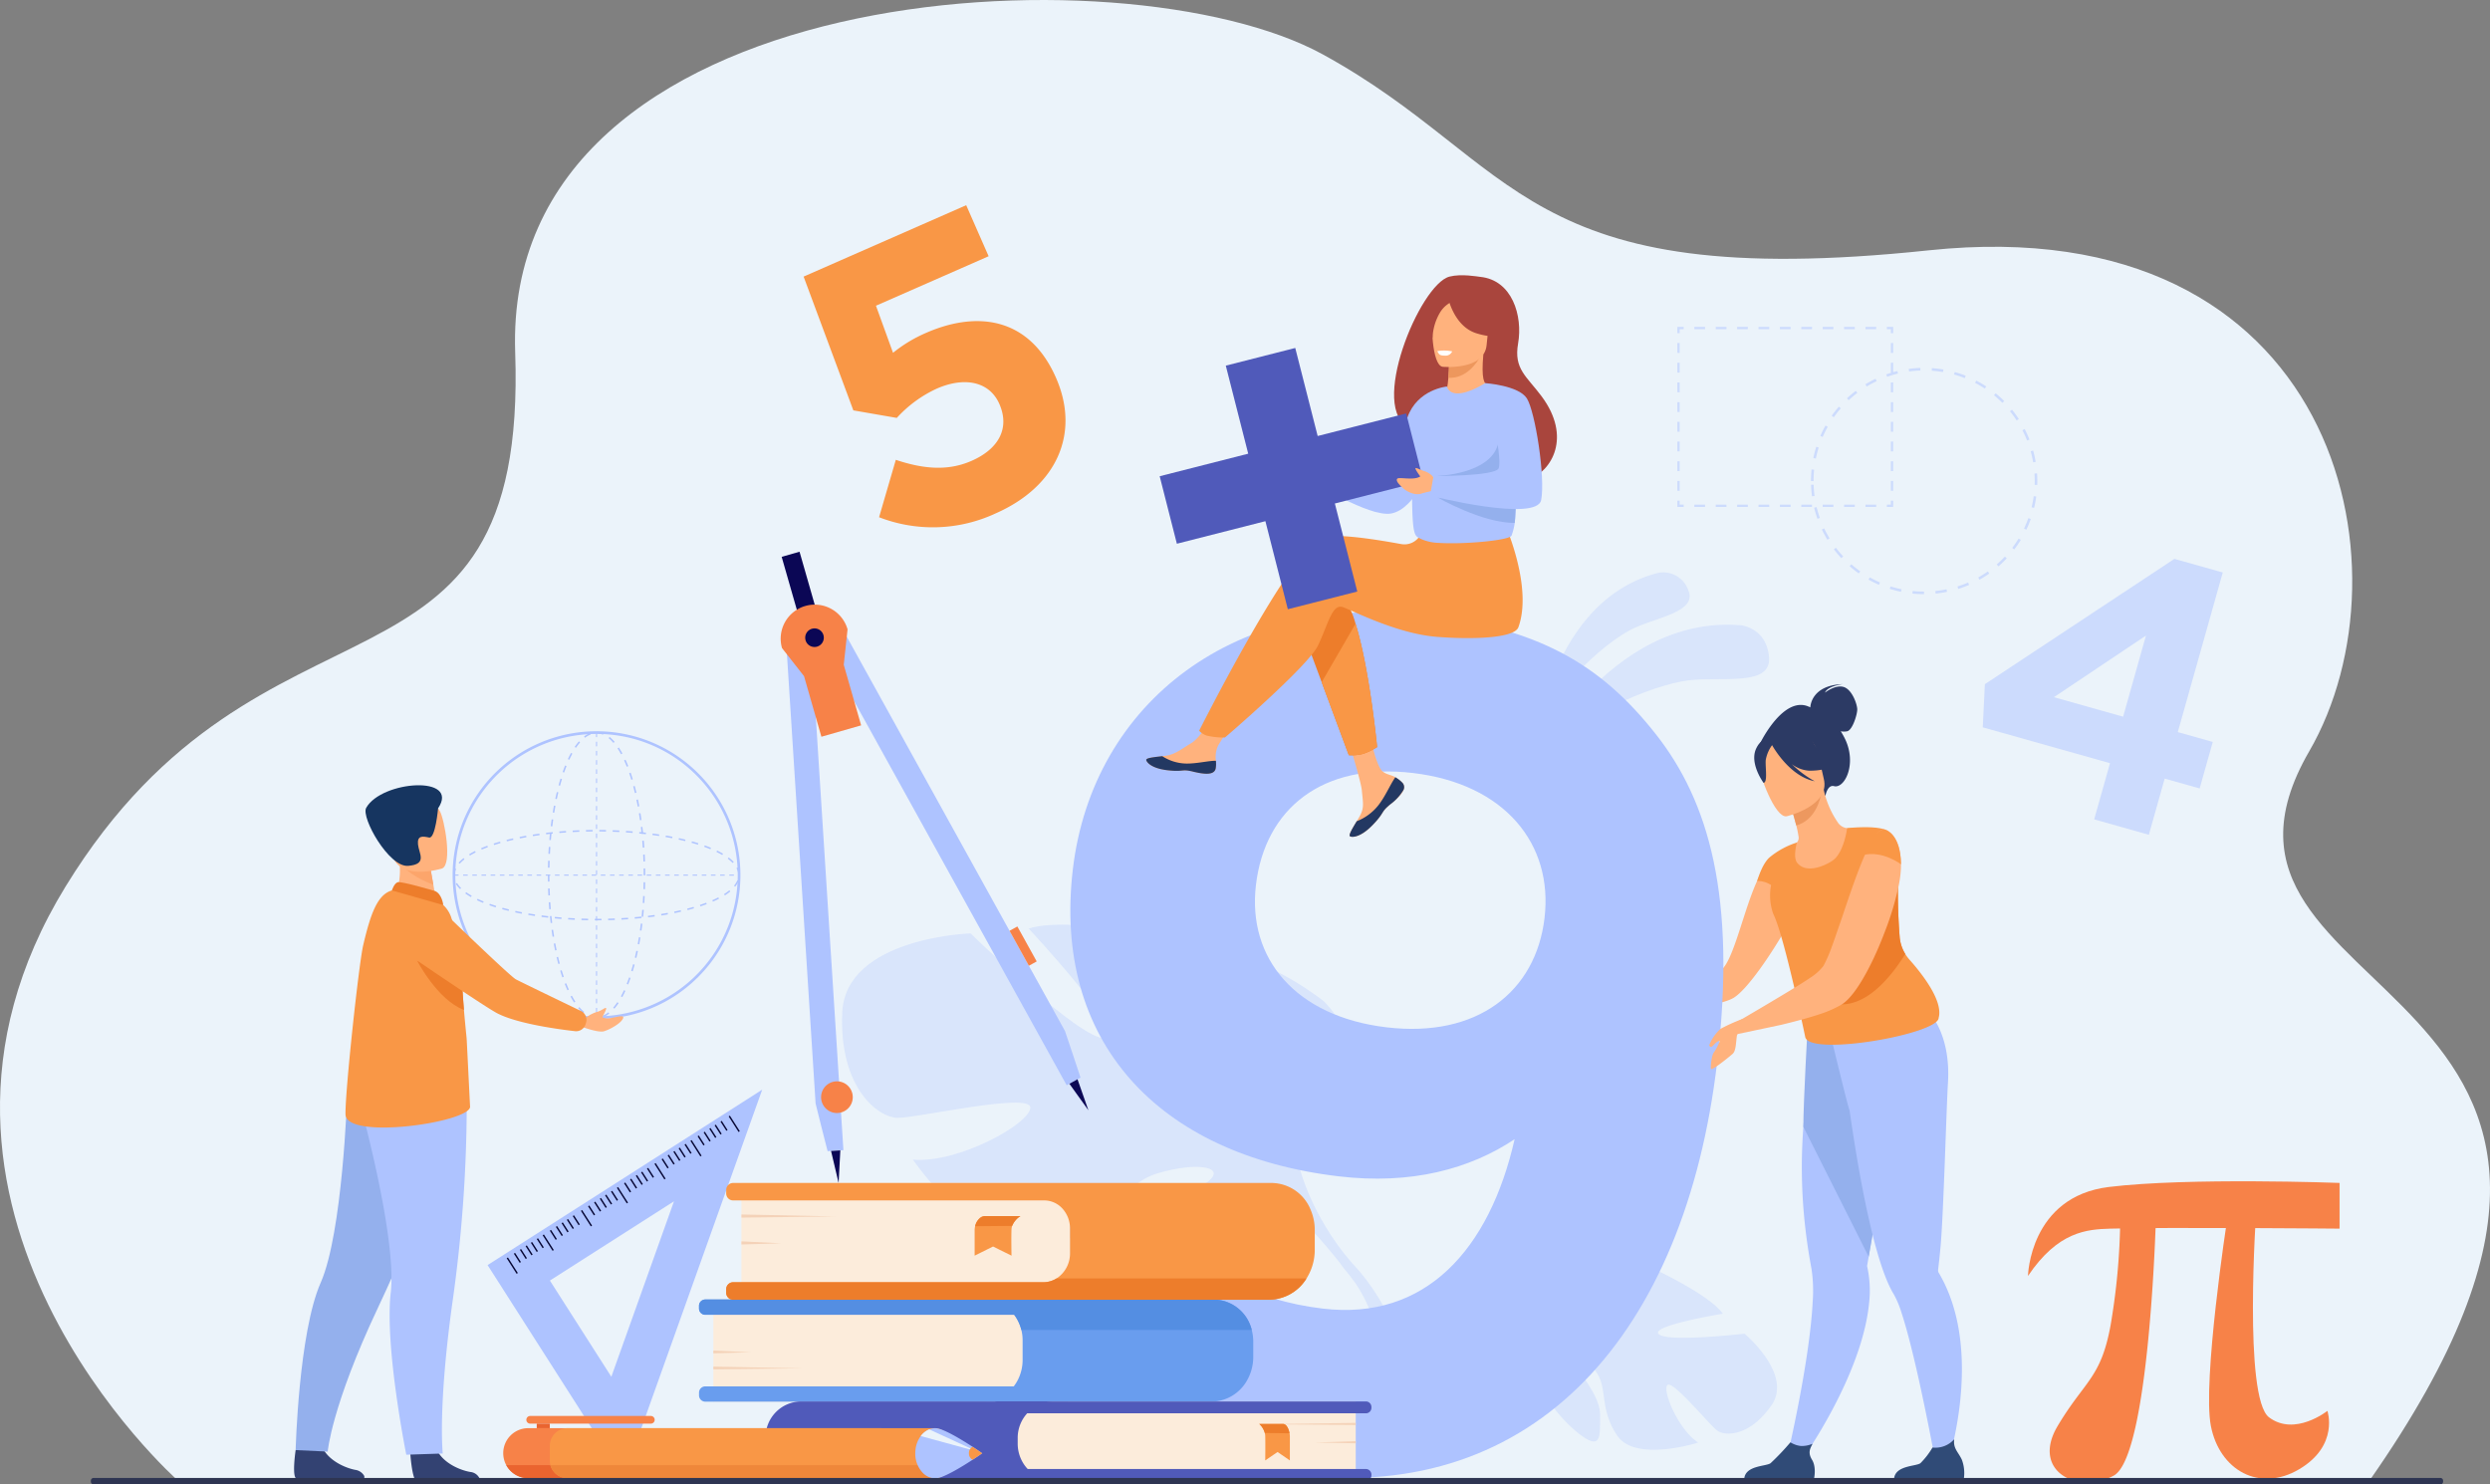 <svg id="Grupo_1151153" data-name="Grupo 1151153" xmlns="http://www.w3.org/2000/svg" xmlns:xlink="http://www.w3.org/1999/xlink" width="610" height="363.66" viewBox="0 0 610 363.66">
  <rect x="0" y="0" width="610" height="363.66" fill="#808080" stroke="none"/>
  <defs>
    <clipPath id="clip-path">
      <rect id="Rectángulo_408424" data-name="Rectángulo 408424" width="610" height="363.66" fill="none"/>
    </clipPath>
    <clipPath id="clip-path-2">
      <rect id="Rectángulo_408423" data-name="Rectángulo 408423" width="610.001" height="363.66" fill="none"/>
    </clipPath>
    <clipPath id="clip-path-3">
      <rect id="Rectángulo_408376" data-name="Rectángulo 408376" width="57.913" height="35.329" fill="none"/>
    </clipPath>
    <clipPath id="clip-path-4">
      <rect id="Rectángulo_408377" data-name="Rectángulo 408377" width="37.5" height="40.519" fill="none"/>
    </clipPath>
    <clipPath id="clip-path-5">
      <rect id="Rectángulo_408378" data-name="Rectángulo 408378" width="139.203" height="121.576" fill="none"/>
    </clipPath>
    <clipPath id="clip-path-6">
      <rect id="Rectángulo_408379" data-name="Rectángulo 408379" width="74.042" height="48.59" fill="none"/>
    </clipPath>
    <clipPath id="clip-path-7">
      <rect id="Rectángulo_408382" data-name="Rectángulo 408382" width="52.87" height="44.113" fill="none"/>
    </clipPath>
    <clipPath id="clip-path-8">
      <rect id="Rectángulo_408383" data-name="Rectángulo 408383" width="55.446" height="55.43" fill="none"/>
    </clipPath>
    <clipPath id="clip-path-9">
      <rect id="Rectángulo_408421" data-name="Rectángulo 408421" width="58.799" height="67.594" fill="none"/>
    </clipPath>
  </defs>
  <g id="Grupo_1151152" data-name="Grupo 1151152" clip-path="url(#clip-path)">
    <g id="Grupo_1151151" data-name="Grupo 1151151" transform="translate(0 0)">
      <g id="Grupo_1151150" data-name="Grupo 1151150" clip-path="url(#clip-path-2)">
        <path id="Trazado_986813" data-name="Trazado 986813" d="M43.733,362.868S-32.249,295.914,16.09,217.141,129.353,177.983,126.211,86.3,275.522-13.264,324.049,13.321s48.235,58.6,148.413,48.009,119.316,77.716,93.254,122.723c-36.978,63.858,102.63,53.325,14.661,178.815Z" transform="translate(0 0.001)" fill="#ebf3fa"/>
        <g id="Grupo_1151131" data-name="Grupo 1151131" transform="translate(375.494 153.047)" opacity="0.3">
          <g id="Grupo_1151130" data-name="Grupo 1151130">
            <g id="Grupo_1151129" data-name="Grupo 1151129" clip-path="url(#clip-path-3)">
              <path id="Trazado_986814" data-name="Trazado 986814" d="M1641.042,704.2s18.248-37.836,50.992-35.2c0,0,6.35.608,6.9,7.871s-11.749,4.593-19.953,5.651-28.484,8.748-37.942,21.676" transform="translate(-1641.042 -668.867)" fill="#aec3ff"/>
            </g>
          </g>
        </g>
        <g id="Grupo_1151134" data-name="Grupo 1151134" transform="translate(376.426 140.227)" opacity="0.3">
          <g id="Grupo_1151133" data-name="Grupo 1151133">
            <g id="Grupo_1151132" data-name="Grupo 1151132" clip-path="url(#clip-path-4)">
              <path id="Trazado_986815" data-name="Trazado 986815" d="M1645.109,653.36s4.01-33.8,29.793-40.4a6.5,6.5,0,0,1,7.363,4.211c2.337,5.419-7.792,6.615-13.8,9.587s-19.518,14.208-23.358,26.606" transform="translate(-1645.109 -612.841)" fill="#aec3ff"/>
            </g>
          </g>
        </g>
        <g id="Grupo_1151137" data-name="Grupo 1151137" transform="translate(206.287 226.536)" opacity="0.3">
          <g id="Grupo_1151136" data-name="Grupo 1151136">
            <g id="Grupo_1151135" data-name="Grupo 1151135" clip-path="url(#clip-path-5)">
              <path id="Trazado_986816" data-name="Trazado 986816" d="M994.884,997.41s12.838,29.674,7.187,31.67-11.929-34.074-11.929-34.074-31.859-7.568-42.881-4.018c0,0,24.67,26.329,18.688,26.869s-32.916-25.676-32.916-25.676-30.686.963-31.446,19.467,8.856,25.576,13.466,25.716,32.52-6.33,32.619-2.531-17.483,13.747-28.769,12.771c0,0,18.159,26.221,33.1,21.434s17.516-15.283,26.8-18.073,16.772-1.749,12.625,1.831-20.532,5.355-26.692,13.52-11.431,13.517,3.408,13.336,39.873-7.552,42.485-19.583h0c2.962.957,8.538,7.387,12.528,12.383.6.866,1.516,2.049,2.833,3.637h0c.553.727,1,1.324,1.307,1.741,7.839,11.432,10.1,33.632,10.1,33.632l3.214.154c1.767-23.257-14.069-38.591-14.069-38.591-10.856-12.532-13.3-24.988-13.3-24.988s23.8-21.237,6.364-39.211c0,0-13.07-10.521-24.72-11.418" transform="translate(-901.545 -990.041)" fill="#aec3ff"/>
            </g>
          </g>
        </g>
        <g id="Grupo_1151140" data-name="Grupo 1151140" transform="translate(361.301 306.577)" opacity="0.3">
          <g id="Grupo_1151139" data-name="Grupo 1151139">
            <g id="Grupo_1151138" data-name="Grupo 1151138" clip-path="url(#clip-path-6)">
              <path id="Trazado_986817" data-name="Trazado 986817" d="M1651.668,1377.585c5.362-7.676-6.6-17.58-6.6-17.58s-18.784,2.188-21.007.116,15.691-5.008,15.691-5.008c-3.315-4.846-18.355-11.683-18.355-11.683s-13.552,12.556-15.2,10,12.568-10.505,12.568-10.505c-4.927-3.252-13.368-3.076-13.368-3.076-12.466,1.82-9.465,17.739-9.465,17.739a30,30,0,0,1-12.963,5.922h0a21.8,21.8,0,0,0-3.964.965l.989,1.183c.4-.168.793-.318,1.186-.446a.009.009,0,0,1,.007,0l.017-.005c.25-.072.608-.172,1.046-.291h0c1.009-.229,1.735-.422,2.241-.582l0,0c3.123-.771,7.317-1.627,8.793-1.093a2.979,2.979,0,0,1,.33-.706l-.33.706c-2.641,5.647,5.1,16.375,10.97,21.05s5.4.888,5.445-4.305-5.959-10.989-6.52-13.714,2.748-.823,5.6,3.179.67,9.021,5.17,15.579,19.781,1.647,19.781,1.647c-4.806-3.108-8.781-12.561-7.579-14.057s10.368,9.761,12.252,11.134,7.89,1.513,13.252-6.163" transform="translate(-1579.009 -1339.847)" fill="#aec3ff"/>
            </g>
          </g>
        </g>
        <path id="Trazado_986818" data-name="Trazado 986818" d="M848.324,694.333l7.837,122.9-3.872.247c-.043,0-2.943-11.675-2.943-11.675l-7.084-111.09Z" transform="translate(-649.54 -535.459)" fill="#aec3ff"/>
        <path id="Trazado_986819" data-name="Trazado 986819" d="M889.759,1231.824l1.852,7.842.42-7.987Z" transform="translate(-686.169 -949.852)" fill="#0b0755"/>
        <path id="Trazado_986820" data-name="Trazado 986820" d="M879.109,1161.881a3.88,3.88,0,1,1,4.12,3.626,3.88,3.88,0,0,1-4.12-3.626" transform="translate(-677.95 -892.842)" fill="#f78248"/>
        <path id="Trazado_986821" data-name="Trazado 986821" d="M881.437,681.12l59.628,107.756L944.459,787c.038-.021-3.812-11.421-3.812-11.421l-53.9-97.4Z" transform="translate(-679.751 -523.001)" fill="#aec3ff"/>
        <path id="Trazado_986822" data-name="Trazado 986822" d="M1146.927,1155.539l2.665,7.6-4.658-6.5Z" transform="translate(-882.956 -891.134)" fill="#0b0755"/>
        <rect id="Rectángulo_408380" data-name="Rectángulo 408380" width="2.193" height="9.786" transform="matrix(0.875, -0.484, 0.484, 0.875, 247.316, 228.035)" fill="#f78248"/>
        <rect id="Rectángulo_408381" data-name="Rectángulo 408381" width="4.555" height="15.691" transform="translate(191.493 136.419) rotate(-15.993)" fill="#0b0755"/>
        <path id="Trazado_986823" data-name="Trazado 986823" d="M852.229,653.367l-.93,8.7,4.253,14.838-9.731,2.789-4.253-14.838-5.4-6.883a8.347,8.347,0,0,1,5.724-10.323l.01,0a8.348,8.348,0,0,1,10.323,5.724" transform="translate(-644.593 -499.201)" fill="#f78248"/>
        <path id="Trazado_986824" data-name="Trazado 986824" d="M862.187,675.716A2.278,2.278,0,1,1,865,677.278a2.277,2.277,0,0,1-2.817-1.562" transform="translate(-664.837 -518.861)" fill="#0b0755"/>
        <g id="Grupo_1151143" data-name="Grupo 1151143" transform="translate(410.922 80.083)" opacity="0.5">
          <g id="Grupo_1151142" data-name="Grupo 1151142">
            <g id="Grupo_1151141" data-name="Grupo 1151141" clip-path="url(#clip-path-7)">
              <path id="Trazado_986825" data-name="Trazado 986825" d="M2021.726,537.583h-1.543v-.565h.977v-.978h.566Z" transform="translate(-1968.857 -493.468)" fill="#aec3ff"/>
              <path id="Trazado_986826" data-name="Trazado 986826" d="M1858.605,540.878h-2.62v-.565h2.62Zm-5.24,0h-2.62v-.565h2.62Zm-5.241,0h-2.62v-.565h2.62Zm-5.24,0h-2.62v-.565h2.62Zm-5.24,0h-2.62v-.565h2.62Zm-5.241,0h-2.62v-.565h2.62Zm-5.24,0h-2.62v-.565h2.62Zm-5.241,0h-2.62v-.565h2.62Zm-5.24,0h-2.62v-.565h2.62Z" transform="translate(-1809.899 -496.764)" fill="#aec3ff"/>
              <path id="Trazado_986827" data-name="Trazado 986827" d="M1797.409,537.583h-1.543v-1.543h.566v.978h.978Z" transform="translate(-1795.867 -493.468)" fill="#aec3ff"/>
              <path id="Trazado_986828" data-name="Trazado 986828" d="M1796.432,403.48h-.566v-2.413h.566Zm0-4.827h-.566v-2.414h.566Zm0-4.827h-.566v-2.413h.566Zm0-4.827h-.566v-2.414h.566Zm0-4.827h-.566v-2.414h.566Zm0-4.827h-.566v-2.414h.566Zm0-4.827h-.566V372.1h.566Zm0-4.827h-.566v-2.413h.566Z" transform="translate(-1795.867 -363.322)" fill="#aec3ff"/>
              <path id="Trazado_986829" data-name="Trazado 986829" d="M1796.431,351.529h-.566v-1.543h1.543v.566h-.978Z" transform="translate(-1795.866 -349.987)" fill="#aec3ff"/>
              <path id="Trazado_986830" data-name="Trazado 986830" d="M1858.605,350.551h-2.62v-.566h2.62Zm-5.24,0h-2.62v-.566h2.62Zm-5.241,0h-2.62v-.566h2.62Zm-5.24,0h-2.62v-.566h2.62Zm-5.24,0h-2.62v-.566h2.62Zm-5.241,0h-2.62v-.566h2.62Zm-5.24,0h-2.62v-.566h2.62Zm-5.24,0h-2.62v-.566h2.62Zm-5.24,0h-2.62v-.566h2.62Z" transform="translate(-1809.899 -349.986)" fill="#aec3ff"/>
              <path id="Trazado_986831" data-name="Trazado 986831" d="M2021.726,351.529h-.566v-.978h-.977v-.566h1.543Z" transform="translate(-1968.857 -349.987)" fill="#aec3ff"/>
              <path id="Trazado_986832" data-name="Trazado 986832" d="M2025.021,403.48h-.566v-2.414h.566Zm0-4.827h-.566V396.24h.566Zm0-4.827h-.566v-2.414h.566Zm0-4.827h-.566v-2.413h.566Zm0-4.827h-.566v-2.414h.566Zm0-4.827h-.566v-2.413h.566Zm0-4.827h-.566V372.1h.566Zm0-4.827h-.566v-2.413h.566Z" transform="translate(-1972.151 -363.322)" fill="#aec3ff"/>
            </g>
          </g>
        </g>
        <g id="Grupo_1151146" data-name="Grupo 1151146" transform="translate(443.645 90.13)" opacity="0.5">
          <g id="Grupo_1151145" data-name="Grupo 1151145">
            <g id="Grupo_1151144" data-name="Grupo 1151144" clip-path="url(#clip-path-8)">
              <path id="Trazado_986833" data-name="Trazado 986833" d="M1966.58,449.329a28.11,28.11,0,0,1-2.834-.146l.064-.627a27.542,27.542,0,0,0,2.771.143Zm2.836-.141-.063-.627a27.156,27.156,0,0,0,2.743-.419l.127.617a27.768,27.768,0,0,1-2.807.429m-8.477-.439a27.6,27.6,0,0,1-2.747-.721l.191-.6a27.018,27.018,0,0,0,2.685.7Zm14.032-.7-.19-.6a27.025,27.025,0,0,0,2.6-.972l.25.578a27.732,27.732,0,0,1-2.66.995m-19.437-1.015a27.744,27.744,0,0,1-2.542-1.268l.31-.549a27.131,27.131,0,0,0,2.484,1.239Zm24.641-1.242-.309-.549a27.3,27.3,0,0,0,2.346-1.482l.364.515a27.919,27.919,0,0,1-2.4,1.516m-29.581-1.547a27.956,27.956,0,0,1-2.23-1.758l.415-.474a27.156,27.156,0,0,0,2.179,1.718Zm34.215-1.723-.414-.475a27.381,27.381,0,0,0,2-1.928l.46.431a28.052,28.052,0,0,1-2.043,1.972m-38.484-2.011a27.943,27.943,0,0,1-1.828-2.173l.5-.38a27.231,27.231,0,0,0,1.786,2.124Zm42.36-2.13-.5-.381a27.345,27.345,0,0,0,1.565-2.292l.538.328a27.77,27.77,0,0,1-1.6,2.345m-45.785-2.391a27.863,27.863,0,0,1-1.348-2.5l.569-.27a27.192,27.192,0,0,0,1.318,2.442Zm48.74-2.451-.568-.271a27.05,27.05,0,0,0,1.065-2.563l.594.211a27.672,27.672,0,0,1-1.09,2.623m-51.173-2.672a27.539,27.539,0,0,1-.808-2.722l.612-.148a26.994,26.994,0,0,0,.79,2.66Zm53.077-2.672-.612-.149a27.125,27.125,0,0,0,.517-2.726l.624.086a27.79,27.79,0,0,1-.529,2.79m-54.409-2.841a28.062,28.062,0,0,1-.235-2.829l.629-.021a27.334,27.334,0,0,0,.23,2.765Zm55.179-2.778-.63-.022q.016-.469.016-.942c0-.611-.02-1.228-.061-1.833l.629-.042c.041.619.062,1.25.062,1.875,0,.319-.005.643-.016.964m-54.8-.964h-.63a28.1,28.1,0,0,1,.143-2.835l.626.064a27.624,27.624,0,0,0-.14,2.771m53.8-4.588a27.1,27.1,0,0,0-.607-2.708l.607-.169a27.73,27.73,0,0,1,.621,2.771Zm-53.237-.926-.617-.127a27.6,27.6,0,0,1,.718-2.748l.6.191a26.853,26.853,0,0,0-.7,2.685m51.748-4.412a26.983,26.983,0,0,0-1.149-2.526l.56-.29a27.717,27.717,0,0,1,1.176,2.585Zm-50.072-.871-.578-.251a27.642,27.642,0,0,1,1.266-2.543l.548.31a27.04,27.04,0,0,0-1.237,2.484m47.521-4.049a27.374,27.374,0,0,0-1.639-2.239l.488-.4a27.839,27.839,0,0,1,1.677,2.291Zm-44.8-.78-.515-.364a27.969,27.969,0,0,1,1.756-2.232l.475.414a27.44,27.44,0,0,0-1.716,2.181m41.3-3.52a27.4,27.4,0,0,0-2.059-1.861l.4-.488a28.086,28.086,0,0,1,2.107,1.9Zm-37.655-.657-.43-.46a27.9,27.9,0,0,1,2.172-1.83l.381.5a27.335,27.335,0,0,0-2.122,1.788m33.358-2.846a27.256,27.256,0,0,0-2.394-1.4l.291-.559a27.829,27.829,0,0,1,2.45,1.437Zm-28.943-.505-.328-.538a27.867,27.867,0,0,1,2.5-1.35l.271.569a27.068,27.068,0,0,0-2.441,1.32m24.023-2.051a27.057,27.057,0,0,0-2.63-.885l.17-.607a27.581,27.581,0,0,1,2.692.906Zm-19.019-.331-.211-.594a27.68,27.68,0,0,1,2.721-.811l.149.612a27.132,27.132,0,0,0-2.66.793m13.682-1.164a27.217,27.217,0,0,0-2.755-.328l.043-.629a27.937,27.937,0,0,1,2.819.336Zm-8.3-.143-.085-.624a28.008,28.008,0,0,1,2.828-.238l.021.63a27.416,27.416,0,0,0-2.765.233" transform="translate(-1938.882 -393.899)" fill="#aec3ff"/>
            </g>
          </g>
        </g>
        <path id="Trazado_986834" data-name="Trazado 986834" d="M555.349,1261.807l-33.313-52.148,67.273-42.975Z" transform="translate(-402.586 -899.729)" fill="#aec3ff"/>
        <path id="Trazado_986835" data-name="Trazado 986835" d="M603.791,1329.182l-15.054-23.565,30.4-19.42Z" transform="translate(-454.025 -991.896)" fill="#ebf3fa"/>
        <rect id="Rectángulo_408384" data-name="Rectángulo 408384" width="0.355" height="4.52" transform="matrix(0.843, -0.538, 0.538, 0.843, 124.128, 308.252)" fill="#060633"/>
        <rect id="Rectángulo_408385" data-name="Rectángulo 408385" width="0.355" height="2.659" transform="matrix(0.843, -0.538, 0.538, 0.843, 125.884, 307.131)" fill="#060633"/>
        <rect id="Rectángulo_408386" data-name="Rectángulo 408386" width="0.355" height="2.659" transform="matrix(0.843, -0.538, 0.538, 0.843, 127.359, 306.188)" fill="#060633"/>
        <rect id="Rectángulo_408387" data-name="Rectángulo 408387" width="0.355" height="2.659" transform="matrix(0.843, -0.538, 0.538, 0.843, 128.759, 305.294)" fill="#060633"/>
        <rect id="Rectángulo_408388" data-name="Rectángulo 408388" width="0.355" height="2.659" transform="matrix(0.843, -0.538, 0.538, 0.843, 130.054, 304.467)" fill="#060633"/>
        <rect id="Rectángulo_408389" data-name="Rectángulo 408389" width="0.355" height="2.659" transform="matrix(0.843, -0.538, 0.538, 0.843, 131.498, 303.544)" fill="#060633"/>
        <rect id="Rectángulo_408390" data-name="Rectángulo 408390" width="0.354" height="4.52" transform="matrix(0.843, -0.538, 0.538, 0.843, 132.942, 302.622)" fill="#060633"/>
        <rect id="Rectángulo_408391" data-name="Rectángulo 408391" width="0.355" height="2.659" transform="matrix(0.843, -0.538, 0.538, 0.843, 134.697, 301.501)" fill="#060633"/>
        <rect id="Rectángulo_408392" data-name="Rectángulo 408392" width="0.355" height="2.659" transform="matrix(0.843, -0.538, 0.538, 0.843, 136.172, 300.558)" fill="#060633"/>
        <rect id="Rectángulo_408393" data-name="Rectángulo 408393" width="0.355" height="2.659" transform="translate(137.572 299.664) rotate(-32.593)" fill="#060633"/>
        <rect id="Rectángulo_408394" data-name="Rectángulo 408394" width="0.355" height="2.659" transform="matrix(0.843, -0.538, 0.538, 0.843, 138.867, 298.836)" fill="#060633"/>
        <rect id="Rectángulo_408395" data-name="Rectángulo 408395" width="0.355" height="2.659" transform="matrix(0.843, -0.538, 0.538, 0.843, 140.311, 297.914)" fill="#060633"/>
        <rect id="Rectángulo_408396" data-name="Rectángulo 408396" width="0.355" height="4.52" transform="translate(142.309 296.638) rotate(-32.593)" fill="#060633"/>
        <rect id="Rectángulo_408397" data-name="Rectángulo 408397" width="0.355" height="2.659" transform="matrix(0.843, -0.538, 0.538, 0.843, 144.065, 295.516)" fill="#060633"/>
        <rect id="Rectángulo_408398" data-name="Rectángulo 408398" width="0.355" height="2.659" transform="matrix(0.843, -0.538, 0.538, 0.843, 145.54, 294.574)" fill="#060633"/>
        <rect id="Rectángulo_408399" data-name="Rectángulo 408399" width="0.355" height="2.659" transform="matrix(0.843, -0.538, 0.538, 0.843, 146.94, 293.679)" fill="#060633"/>
        <rect id="Rectángulo_408400" data-name="Rectángulo 408400" width="0.354" height="2.659" transform="matrix(0.843, -0.538, 0.538, 0.843, 148.235, 292.852)" fill="#060633"/>
        <rect id="Rectángulo_408401" data-name="Rectángulo 408401" width="0.355" height="2.659" transform="translate(149.678 291.93) rotate(-32.593)" fill="#060633"/>
        <rect id="Rectángulo_408402" data-name="Rectángulo 408402" width="0.354" height="4.52" transform="matrix(0.843, -0.538, 0.538, 0.843, 151.123, 291.007)" fill="#060633"/>
        <rect id="Rectángulo_408403" data-name="Rectángulo 408403" width="0.355" height="2.659" transform="matrix(0.843, -0.538, 0.538, 0.843, 152.878, 289.886)" fill="#060633"/>
        <rect id="Rectángulo_408404" data-name="Rectángulo 408404" width="0.355" height="2.659" transform="matrix(0.843, -0.538, 0.538, 0.843, 154.353, 288.944)" fill="#060633"/>
        <rect id="Rectángulo_408405" data-name="Rectángulo 408405" width="0.355" height="2.659" transform="matrix(0.843, -0.538, 0.538, 0.843, 155.754, 288.049)" fill="#060633"/>
        <rect id="Rectángulo_408406" data-name="Rectángulo 408406" width="0.355" height="2.659" transform="matrix(0.843, -0.538, 0.538, 0.843, 157.049, 287.222)" fill="#060633"/>
        <rect id="Rectángulo_408407" data-name="Rectángulo 408407" width="0.354" height="2.659" transform="matrix(0.843, -0.538, 0.538, 0.843, 158.493, 286.3)" fill="#060633"/>
        <rect id="Rectángulo_408408" data-name="Rectángulo 408408" width="0.355" height="4.52" transform="matrix(0.843, -0.538, 0.538, 0.843, 160.329, 285.127)" fill="#060633"/>
        <rect id="Rectángulo_408409" data-name="Rectángulo 408409" width="0.355" height="2.659" transform="matrix(0.843, -0.538, 0.538, 0.843, 162.084, 284.005)" fill="#060633"/>
        <rect id="Rectángulo_408410" data-name="Rectángulo 408410" width="0.354" height="2.659" transform="matrix(0.843, -0.538, 0.538, 0.843, 163.559, 283.063)" fill="#060633"/>
        <rect id="Rectángulo_408411" data-name="Rectángulo 408411" width="0.355" height="2.659" transform="translate(164.959 282.169) rotate(-32.593)" fill="#060633"/>
        <rect id="Rectángulo_408412" data-name="Rectángulo 408412" width="0.355" height="2.659" transform="matrix(0.843, -0.538, 0.538, 0.843, 166.254, 281.341)" fill="#060633"/>
        <rect id="Rectángulo_408413" data-name="Rectángulo 408413" width="0.355" height="2.659" transform="matrix(0.843, -0.538, 0.538, 0.843, 167.698, 280.419)" fill="#060633"/>
        <rect id="Rectángulo_408414" data-name="Rectángulo 408414" width="0.354" height="4.52" transform="matrix(0.843, -0.538, 0.538, 0.843, 169.143, 279.496)" fill="#060633"/>
        <rect id="Rectángulo_408415" data-name="Rectángulo 408415" width="0.355" height="2.659" transform="matrix(0.843, -0.538, 0.538, 0.843, 170.898, 278.375)" fill="#060633"/>
        <rect id="Rectángulo_408416" data-name="Rectángulo 408416" width="0.355" height="2.659" transform="matrix(0.843, -0.538, 0.538, 0.843, 172.373, 277.433)" fill="#060633"/>
        <rect id="Rectángulo_408417" data-name="Rectángulo 408417" width="0.355" height="2.659" transform="matrix(0.843, -0.538, 0.538, 0.843, 173.773, 276.538)" fill="#060633"/>
        <rect id="Rectángulo_408418" data-name="Rectángulo 408418" width="0.355" height="2.659" transform="translate(175.067 275.712) rotate(-32.593)" fill="#060633"/>
        <rect id="Rectángulo_408419" data-name="Rectángulo 408419" width="0.355" height="2.659" transform="matrix(0.843, -0.538, 0.538, 0.843, 176.512, 274.788)" fill="#060633"/>
        <rect id="Rectángulo_408420" data-name="Rectángulo 408420" width="0.354" height="4.52" transform="matrix(0.843, -0.538, 0.538, 0.843, 178.51, 273.512)" fill="#060633"/>
        <path id="Trazado_986836" data-name="Trazado 986836" d="M2171.241,1287.969s.4-19.43,19.826-21.809,56.506-.991,56.506-.991v11.2s-42.087-.379-56.109,0c-5.826.157-12.887.7-20.223,11.6" transform="translate(-1674.428 -975.368)" fill="#f78248"/>
        <path id="Trazado_986837" data-name="Trazado 986837" d="M2220.506,1306.093s-1.586,57.893-10.31,62.651-20.355-1.057-13.746-12.16,10.574-11.631,12.954-24.585a163.532,163.532,0,0,0,2.379-25.907Z" transform="translate(-1692.368 -1007.239)" fill="#f78248"/>
        <path id="Trazado_986838" data-name="Trazado 986838" d="M2369.526,1298.965s-6.08,39.653-3.966,50.491,11.9,16.39,21.677,10.574,6.873-14.275,6.873-14.275-7.973,6.344-14.3,1.586-3.151-50.491-3.151-50.491Z" transform="translate(-1823.94 -1000.112)" fill="#f78248"/>
        <path id="Trazado_986839" data-name="Trazado 986839" d="M519.879,853.433A35.25,35.25,0,1,1,544.8,843.109a35.018,35.018,0,0,1-24.925,10.324m0-69.843a34.593,34.593,0,1,0,24.461,10.132,34.37,34.37,0,0,0-24.461-10.132" transform="translate(-373.739 -603.787)" fill="#aec3ff"/>
        <path id="Trazado_986840" data-name="Trazado 986840" d="M520.367,910.761h-.424v-.366c.544,0,1.089,0,1.631-.006l0,.367q-.6.006-1.211.006m-2.061-.019c-.546-.01-1.1-.024-1.636-.041l.012-.366c.537.018,1.086.032,1.63.041Zm4.908-.017-.009-.366c.543-.013,1.092-.031,1.63-.053l.015.366c-.54.022-1.091.039-1.636.053m-8.179-.09c-.544-.026-1.094-.056-1.634-.09l.023-.366c.538.034,1.086.064,1.628.09Zm11.449-.04-.02-.366c.544-.03,1.091-.064,1.628-.1l.026.365c-.538.038-1.088.073-1.634.1m-14.716-.166c-.546-.043-1.094-.09-1.631-.142l.035-.365c.534.051,1.081.1,1.625.141Zm17.98-.065-.032-.365c.542-.047,1.088-.1,1.623-.154l.038.365c-.537.055-1.086.107-1.63.154m-21.239-.246c-.543-.061-1.09-.127-1.625-.2l.047-.363c.533.07,1.078.135,1.619.2Zm24.5-.091-.044-.364c.542-.065,1.086-.136,1.617-.21l.051.363c-.533.074-1.08.145-1.624.211m-27.742-.332c-.544-.081-1.088-.168-1.617-.258l.061-.361c.527.089,1.068.176,1.61.257Zm30.985-.12-.058-.362c.54-.086,1.081-.178,1.607-.273l.065.36c-.529.1-1.072.188-1.615.274m-34.214-.43c-.541-.1-1.081-.214-1.6-.328l.078-.358c.521.113,1.058.222,1.6.326Zm37.437-.153-.073-.359c.538-.109,1.074-.225,1.593-.344l.082.357c-.521.119-1.06.236-1.6.346m-40.639-.542c-.54-.132-1.074-.27-1.587-.41l.1-.354c.509.14,1.039.277,1.577.408Zm43.833-.192-.092-.355c.535-.138,1.063-.283,1.57-.43l.1.352c-.51.148-1.042.294-1.581.433m-46.993-.678c-.535-.166-1.06-.34-1.558-.516l.122-.346c.494.175,1.013.346,1.544.511Zm50.141-.241-.115-.348c.527-.174,1.043-.356,1.534-.54l.129.343c-.495.187-1.016.37-1.548.546m-53.235-.856c-.525-.213-1.031-.435-1.505-.66l.157-.331c.468.222.968.441,1.486.652Zm56.305-.307-.147-.336c.516-.225,1.008-.459,1.465-.695l.168.326c-.464.239-.964.477-1.486.705m-59.272-1.113a16.139,16.139,0,0,1-1.393-.887l.213-.3a15.682,15.682,0,0,0,1.361.866Zm62.191-.408-.2-.31a13.1,13.1,0,0,0,1.308-.937l.233.283a13.435,13.435,0,0,1-1.345.963m-64.859-1.539a6.758,6.758,0,0,1-1.05-1.3l.313-.19a6.37,6.37,0,0,0,.993,1.228Zm67.389-.591-.283-.233a4.973,4.973,0,0,0,.809-1.336l.341.133a5.333,5.333,0,0,1-.868,1.436m-69.03-2.287a3.677,3.677,0,0,1-.041-.546,3.9,3.9,0,0,1,.377-1.645l.332.154a3.537,3.537,0,0,0-.343,1.492,3.284,3.284,0,0,0,.037.492Zm69.793-.793a3.708,3.708,0,0,0-.447-1.471l.323-.173a4.067,4.067,0,0,1,.489,1.616ZM486.848,896.9l-.274-.243a9.374,9.374,0,0,1,1.219-1.129l.226.288a8.949,8.949,0,0,0-1.171,1.085m66.864-.19a9.7,9.7,0,0,0-1.2-1.053l.219-.293a10.041,10.041,0,0,1,1.249,1.094ZM489.346,894.9l-.191-.313c.443-.27.929-.538,1.443-.8l.164.327c-.5.254-.982.516-1.416.782m61.818-.135c-.439-.259-.919-.516-1.427-.763l.161-.329c.516.252,1,.513,1.453.777Zm-58.929-1.327-.144-.337c.483-.206,1-.41,1.527-.6l.127.344c-.524.193-1.032.395-1.51.6m56.023-.1c-.481-.2-.99-.4-1.515-.586l.125-.345c.531.192,1.046.391,1.532.593Zm-52.975-1.027-.113-.349c.506-.163,1.034-.324,1.569-.477l.1.352c-.532.152-1.056.311-1.557.473m49.919-.08c-.5-.159-1.027-.315-1.56-.464l.1-.353c.537.15,1.066.308,1.572.468Zm-46.789-.815-.09-.355c.518-.131,1.055-.259,1.594-.38l.08.358c-.536.12-1.069.248-1.584.378m43.655-.064c-.516-.128-1.049-.253-1.586-.371l.079-.358c.54.119,1.077.245,1.6.374ZM501.59,890.7l-.072-.359c.525-.1,1.066-.207,1.609-.3l.064.361c-.54.1-1.079.2-1.6.3m37.295-.051c-.523-.1-1.062-.2-1.6-.3l.062-.361c.543.094,1.085.194,1.611.3Zm-34.085-.517-.056-.362c.532-.083,1.077-.162,1.62-.236l.049.363c-.541.074-1.084.153-1.613.235m30.874-.04c-.528-.081-1.071-.158-1.614-.23l.048-.363c.545.073,1.09.151,1.621.232Zm-27.643-.4-.043-.364c.538-.063,1.085-.123,1.627-.178l.037.365c-.54.054-1.085.114-1.621.177m24.411-.03c-.535-.062-1.08-.12-1.622-.173l.036-.365c.543.053,1.091.111,1.628.173Zm-21.166-.3-.031-.365c.539-.045,1.088-.087,1.632-.124l.025.365c-.542.037-1.089.078-1.626.123m17.92-.022c-.536-.044-1.083-.084-1.626-.119l.024-.365c.546.036,1.095.076,1.632.12Zm-14.666-.2-.019-.366c.538-.028,1.088-.053,1.635-.074l.014.366c-.545.021-1.093.045-1.629.073m11.412-.013c-.538-.027-1.086-.05-1.63-.069l.013-.366c.545.019,1.1.042,1.635.069Zm-8.152-.109-.008-.366c.541-.012,1.091-.021,1.636-.026l0,.366c-.543,0-1.091.013-1.631.025m4.892-.006c-.538-.011-1.087-.018-1.631-.021l0-.366c.546,0,1.1.01,1.636.021Z" transform="translate(-374.227 -685.296)" fill="#aec3ff"/>
        <path id="Trazado_986841" data-name="Trazado 986841" d="M598.413,853.759a4.48,4.48,0,0,1-1.705-.387l.152-.348a4.112,4.112,0,0,0,1.561.355Zm1.722-.319-.14-.354a5.642,5.642,0,0,0,1.4-.828l.236.3a6.036,6.036,0,0,1-1.5.883m-4.9-.992a9.687,9.687,0,0,1-1.218-1.222l.291-.245a9.328,9.328,0,0,0,1.17,1.174Zm7.638-1.09-.287-.25a13.435,13.435,0,0,0,1.009-1.331l.316.212a13.806,13.806,0,0,1-1.038,1.368M593,849.845c-.3-.452-.589-.948-.872-1.473l.335-.18c.277.515.565,1,.855,1.444Zm11.8-1.322-.333-.183c.257-.469.511-.975.755-1.5l.345.159c-.248.537-.506,1.05-.767,1.527m-13.428-1.682c-.227-.5-.45-1.027-.664-1.571l.354-.139c.212.538.432,1.061.656,1.553Zm14.867-1.412-.353-.141c.2-.5.4-1.037.589-1.581l.359.125c-.191.549-.391,1.087-.594,1.6m-16.119-1.759c-.179-.521-.355-1.067-.522-1.621l.364-.11c.166.55.341,1.091.518,1.608Zm17.242-1.458L607,842.1c.161-.525.318-1.072.467-1.624l.367.1c-.15.556-.309,1.107-.471,1.636m-18.229-1.8c-.143-.536-.283-1.091-.415-1.651l.37-.088c.131.556.27,1.108.412,1.64Zm19.12-1.484-.37-.089c.128-.537.253-1.092.371-1.65l.372.078c-.119.561-.244,1.119-.374,1.66m-19.9-1.827c-.114-.546-.224-1.107-.327-1.669l.374-.069c.1.558.212,1.117.326,1.66Zm20.609-1.5-.374-.07c.1-.545.2-1.106.291-1.667l.375.061c-.092.564-.19,1.127-.293,1.675m-21.225-1.844c-.089-.552-.174-1.118-.253-1.681l.377-.052c.079.561.163,1.124.251,1.673Zm21.774-1.512-.377-.054c.078-.55.152-1.115.221-1.678l.378.046c-.069.565-.143,1.132-.222,1.685m-22.245-1.855c-.067-.555-.129-1.123-.186-1.69l.378-.038c.057.564.119,1.13.185,1.683Zm22.655-1.519-.378-.039c.057-.555.11-1.122.157-1.685l.379.032c-.048.565-.1,1.135-.158,1.693m-23-1.863c-.046-.558-.088-1.128-.124-1.695l.379-.025c.037.565.078,1.133.124,1.688Zm23.281-1.524-.379-.026c.037-.557.07-1.126.1-1.69l.38.019c-.028.566-.061,1.137-.1,1.7m-23.5-1.867c-.027-.56-.049-1.132-.067-1.7l.38-.012c.017.565.04,1.133.067,1.692Zm23.67-1.527-.38-.013c.018-.559.032-1.129.042-1.692l.38.006c-.009.566-.023,1.138-.042,1.7m-23.776-1.869c-.008-.521-.012-1.049-.012-1.57v-.128h.38v.127c0,.519,0,1.045.012,1.564Zm23.831-1.529h-.38v-.042c0-.552,0-1.108-.013-1.651l.38-.006c.008.545.013,1.1.013,1.657Zm-23.447-1.862-.38-.007c.01-.563.024-1.135.043-1.7l.38.013c-.019.562-.033,1.131-.043,1.693m23.014-1.523c-.018-.561-.041-1.13-.068-1.691l.38-.019c.027.563.05,1.134.068,1.7Zm-22.9-1.861-.38-.019c.028-.564.062-1.135.1-1.7l.379.026c-.038.56-.071,1.128-.1,1.69m22.735-1.521c-.037-.563-.079-1.131-.126-1.688l.379-.032c.047.559.089,1.129.126,1.695Zm-22.507-1.857-.379-.032c.048-.565.1-1.135.159-1.692l.378.038c-.057.556-.111,1.123-.159,1.685m22.226-1.516c-.057-.562-.12-1.128-.187-1.682l.378-.046c.067.557.13,1.125.187,1.689ZM587.667,806.7l-.377-.046c.069-.564.144-1.131.223-1.686l.377.054c-.079.552-.154,1.116-.223,1.678m21.472-1.509c-.079-.562-.165-1.125-.253-1.673l.375-.061c.089.551.175,1.116.255,1.681Zm-20.992-1.841-.375-.061c.092-.563.192-1.127.294-1.675l.374.07c-.1.545-.2,1.106-.293,1.666m20.45-1.5c-.1-.559-.214-1.117-.328-1.659l.372-.078c.114.545.225,1.106.329,1.669Zm-19.825-1.826-.372-.079c.119-.562.246-1.12.376-1.659l.37.089c-.129.536-.255,1.091-.374,1.649m19.128-1.484c-.132-.555-.271-1.107-.415-1.639l.367-.1c.144.536.284,1.091.417,1.65Zm-18.335-1.8-.367-.1c.152-.558.311-1.108.473-1.635l.363.112c-.161.523-.319,1.069-.47,1.623m17.456-1.461c-.167-.549-.342-1.09-.521-1.606l.359-.125c.18.522.357,1.067.525,1.62Zm-16.459-1.767-.359-.125c.192-.55.394-1.087.6-1.6l.353.142c-.2.5-.4,1.036-.592,1.58m15.353-1.423c-.213-.538-.435-1.06-.66-1.551l.346-.158c.228.5.453,1.025.668,1.569Zm-14.092-1.7-.345-.16c.249-.535.509-1.048.772-1.524l.333.184c-.259.468-.515.974-.76,1.5m12.682-1.353c-.279-.515-.569-1-.861-1.441l.317-.21c.3.451.594.945.878,1.469Zm-11.048-1.58-.315-.214a13.643,13.643,0,0,1,1.047-1.362l.285.251a13.2,13.2,0,0,0-1.017,1.324m9.186-1.2a9.069,9.069,0,0,0-1.18-1.162l.239-.3A9.48,9.48,0,0,1,602.93,786Zm-6.969-1.264-.232-.3a5.9,5.9,0,0,1,1.512-.861l.134.356a5.516,5.516,0,0,0-1.414.806m4.4-.746a4.065,4.065,0,0,0-1.567-.324v-.38a4.442,4.442,0,0,1,1.713.353Z" transform="translate(-452.362 -604.251)" fill="#aec3ff"/>
        <path id="Trazado_986842" data-name="Trazado 986842" d="M555.906,936.688h-.149v-.252h.149Zm-1.273,0h-1.124v-.252h1.124Zm-2.248,0h-1.124v-.252h1.124Zm-2.248,0h-1.124v-.252h1.124Zm-2.248,0h-1.124v-.252h1.124Zm-2.248,0h-1.124v-.252h1.124Zm-2.248,0h-1.124v-.252h1.124Zm-2.248,0H540.02v-.252h1.124Zm-2.248,0h-1.124v-.252H538.9Zm-2.248,0h-1.124v-.252h1.124Zm-2.248,0h-1.124v-.252H534.4Zm-2.248,0h-1.124v-.252h1.124Zm-2.248,0h-1.124v-.252H529.9Zm-2.248,0h-1.124v-.252h1.124Zm-2.248,0h-1.124v-.252h1.124Zm-2.248,0h-1.124v-.252h1.124Zm-2.248,0h-1.124v-.252h1.124Zm-2.248,0h-1.124v-.252h1.124Zm-2.248,0H515.29v-.252h1.124Zm-2.248,0h-1.124v-.252h1.124Zm-2.248,0h-1.124v-.252h1.124Zm-2.248,0h-1.124v-.252h1.124Zm-2.248,0H506.3v-.252h1.124Zm-2.248,0h-1.124v-.252h1.124Zm-2.248,0H501.8v-.252h1.124Zm-2.248,0h-1.124v-.252h1.124Zm-2.248,0H497.3v-.252h1.124Zm-2.248,0h-1.124v-.252h1.124Zm-2.248,0h-1.124v-.252h1.124Zm-2.248,0h-1.124v-.252h1.124Zm-2.248,0h-1.124v-.252h1.124Zm-2.248,0h-1.124v-.252h1.124Z" transform="translate(-374.844 -722.165)" fill="#aec3ff"/>
        <path id="Trazado_986843" data-name="Trazado 986843" d="M638.383,854.211h-.252v-.149h.252Zm0-1.273h-.252v-1.124h.252Zm0-2.248h-.252v-1.124h.252Zm0-2.248h-.252v-1.124h.252Zm0-2.248h-.252v-1.124h.252Zm0-2.248h-.252v-1.124h.252Zm0-2.248h-.252v-1.124h.252Zm0-2.248h-.252v-1.124h.252Zm0-2.248h-.252v-1.124h.252Zm0-2.248h-.252v-1.124h.252Zm0-2.248h-.252V831.58h.252Zm0-2.248h-.252v-1.124h.252Zm0-2.248h-.252v-1.124h.252Zm0-2.248h-.252v-1.124h.252Zm0-2.248h-.252v-1.124h.252Zm0-2.248h-.252v-1.124h.252Zm0-2.248h-.252V818.09h.252Zm0-2.248h-.252v-1.124h.252Zm0-2.249h-.252v-1.124h.252Zm0-2.248h-.252v-1.124h.252Zm0-2.248h-.252V809.1h.252Zm0-2.248h-.252v-1.124h.252Zm0-2.248h-.252V804.6h.252Zm0-2.248h-.252v-1.124h.252Zm0-2.248h-.252V800.1h.252Zm0-2.248h-.252v-1.124h.252Zm0-2.248h-.252v-1.124h.252Zm0-2.248h-.252V793.36h.252Zm0-2.248h-.252v-1.124h.252Zm0-2.248h-.252v-1.124h.252Zm0-2.248h-.252v-1.124h.252Zm0-2.248h-.252v-1.124h.252Z" transform="translate(-492.117 -604.892)" fill="#aec3ff"/>
        <g id="Grupo_1151149" data-name="Grupo 1151149" transform="translate(485.738 136.915)" opacity="0.5">
          <g id="Grupo_1151148" data-name="Grupo 1151148">
            <g id="Grupo_1151147" data-name="Grupo 1151147" clip-path="url(#clip-path-9)">
              <path id="Trazado_986844" data-name="Trazado 986844" d="M2154.011,648.421l-31.17-8.784.521-10.577,46.428-30.695,11.848,3.339-11.019,39.1,8.567,2.414-3.21,11.393-8.567-2.414-3.879,13.763-13.4-3.776Zm3.211-11.393,5.6-19.869L2140.27,632.25Z" transform="translate(-2122.841 -598.365)" fill="#aec3ff"/>
            </g>
          </g>
        </g>
        <path id="Trazado_986845" data-name="Trazado 986845" d="M878.873,296.157l4.1-14.065c6.862,2.29,12.818,2.769,18.561.247,6.669-2.929,9.414-8,6.811-13.93-2.441-5.558-8.589-6.726-15.351-3.756a30.413,30.413,0,0,0-9.78,7.168l-10.644-1.845L860.387,237.2l39.832-17.492,5.492,12.505-27.6,12.122,4.181,11.534a34.642,34.642,0,0,1,8.034-4.854c12.6-5.532,25.38-3.853,31.888,10.968,6.02,13.71.118,26.689-14.8,33.238a36.418,36.418,0,0,1-28.541.932" transform="translate(-663.518 -169.438)" fill="#f99746"/>
        <path id="Trazado_986846" data-name="Trazado 986846" d="M1896.833,738.177c.017-.462.375-5.447,7.967-5.708,0,0-3.734.445-4.379,2.087,0,0,2.542-2.028,4.612-1.376s3.286,4.279,3.3,5.473-1.138,5.039-2.452,5.366a4.015,4.015,0,0,1-1.591,0,17.95,17.95,0,0,1,1.02,1.82c3.03,6.219-.095,12.3-2.659,11.625-1.645-.431-2.11,2.376-2.11,2.376l-15.981-12.938s5.87-12.146,12.275-8.728" transform="translate(-1453.343 -564.87)" fill="#2c3a64"/>
        <path id="Trazado_986847" data-name="Trazado 986847" d="M1789.087,952.883c4.676-.462,10.224-1.284,12.434-2.646,3.365-2.055,9.192-10.685,12.788-16.979.1-.154.336-3.342.413-3.5,1.875-3.34,2.726-1.284,2.829-3.93a13.286,13.286,0,0,0-.437-4.213,10.741,10.741,0,0,0-1.9-3.8,1.921,1.921,0,0,0-.359-.437,8.869,8.869,0,0,0-2.441-2.081c-.617-.257-1.285.051-1.978.8v.026a11.78,11.78,0,0,0-1.773,2.62c-.026.026-.052.051-.052.077-.128.231-.257.488-.411.77a.648.648,0,0,0-.1.18q-.424.886-.848,1.85c-3.16,6.884-5.538,18.268-8.338,21.377-1.207,1.336-7.717,3-12.11,4.954-3.16,1.387-.822,5.266,2.286,4.932" transform="translate(-1376.796 -705.797)" fill="#ffb27d"/>
        <path id="Trazado_986848" data-name="Trazado 986848" d="M1913.886,1202.625l3.394,1.264s14.744-20.449,16.559-38.441a27.317,27.317,0,0,0-.485-9.2s.144-.823.4-2.278c.116-.679.26-1.5.424-2.433.48-2.746,1.139-6.5,1.893-10.783,1.735-9.847,3.982-22.434,5.728-31.687l-.915-.294-9.9-3.192-2.045-6.5-7.369-1.94s-1.646,3.22-3.118,18.432c-.272,2-.518,4.2-.7,6.582a130.234,130.234,0,0,0,.7,26.647q.507,3.966,1.294,8.178a36.48,36.48,0,0,1,.283,8.076c-.743,14.708-6.141,37.565-6.141,37.565" transform="translate(-1475.96 -846.102)" fill="#aec3ff"/>
        <path id="Trazado_986849" data-name="Trazado 986849" d="M1930.77,1119.754l16,31.812c.117-.679.26-1.5.424-2.433.48-2.746,1.139-6.5,1.893-10.783,1.735-9.847,3.982-22.434,5.728-31.688l-.915-.294-9.9-3.192-2.045-6.5-10.08-2.654s-1.111,19.66-1.111,25.728" transform="translate(-1488.981 -843.696)" fill="#94b0ed"/>
        <path id="Trazado_986850" data-name="Trazado 986850" d="M1961.536,1088.756l.37-3.177c6.206,1.649,22.788-4.606,22.788-4.606s6.012,5.285,5.223,17.953c-.385,6.183-1.089,32.458-1.824,40.233-.266,2.818-.5,4.823-.593,5.624a.014.014,0,0,0,0,.008,1.109,1.109,0,0,0,.181.688,36.546,36.546,0,0,1,2.713,5.706c7.214,19.225-1.111,42.9-1.111,42.9l-2.16-.871s-4.738-26.349-8.588-37.989a23.03,23.03,0,0,0-1.854-4.453c-1.674-2.7-3.227-7.116-4.637-12.366-2.665-9.926-4.81-22.838-6.237-32.8-.2.009-4.267-16.848-4.267-16.848" transform="translate(-1512.707 -833.63)" fill="#aec3ff"/>
        <path id="Trazado_986851" data-name="Trazado 986851" d="M1909.719,868.743a19.321,19.321,0,0,0,7.147,1.674c10.67.585,13.092-8.768,13.533-14.976a8.95,8.95,0,0,0-3.661-.463c-.289.016-.583.037-.872.062a3.145,3.145,0,0,1-2.746-1.2,22.357,22.357,0,0,1-3.585-8.2l-.46.214-7.7,3.619s.818,2.505,1.422,4.9a25.209,25.209,0,0,1,.577,2.842,1.692,1.692,0,0,1-1.02,1.755h0a.02.02,0,0,1,0,.008,52.835,52.835,0,0,0-2.633,9.758" transform="translate(-1472.747 -652.148)" fill="#ffb27d"/>
        <path id="Trazado_986852" data-name="Trazado 986852" d="M1916.961,850.2s.819,2.5,1.422,4.9c4.5-1.255,5.867-5.986,6.278-8.522Z" transform="translate(-1478.332 -652.873)" fill="#ed985f"/>
        <path id="Trazado_986853" data-name="Trazado 986853" d="M1889.748,807.989s10.766-2.492,9.111-9.173-1.38-11.5-8.323-10.193-7.643,4.187-7.633,6.552,4,13.291,6.845,12.815" transform="translate(-1452.066 -608.008)" fill="#ffb27d"/>
        <path id="Trazado_986854" data-name="Trazado 986854" d="M1878.642,787.277c1.158-2.422,2.52-2.292,3.372-1.863a7.723,7.723,0,0,1,10.021-.857,13.147,13.147,0,0,0,6.049,6.5s-1.654,1.694-6.448,1.656a7.888,7.888,0,0,1-4.276-1.61,25.773,25.773,0,0,0,5.614,4.187c-6-1.148-10.025-8.1-10.437-8.833a8.655,8.655,0,0,0-1.563,3.7c-.111,1.834.52,5.4-.531,5.53,0,0-3.537-4.776-1.8-8.407" transform="translate(-1448.411 -603.904)" fill="#2c3a64"/>
        <path id="Trazado_986855" data-name="Trazado 986855" d="M1918.545,918.075a9.62,9.62,0,0,1-1.009-1.358,9.467,9.467,0,0,1-1.364-3.98,137.6,137.6,0,0,1-.416-14.025h0c-.588-.435-1.156-.837-1.685-1.219a15.039,15.039,0,0,1-2.051-1.7,3.1,3.1,0,0,1-.984-1.937,10.344,10.344,0,0,1,.042-1.624c.025-.258.058-.515.1-.773a22.022,22.022,0,0,1,1.547-5.163c-2.863-1.159-9.443-.416-9.443-.416s-.665,5.419-3.16,7.637c-1.009.9-6.562,4.036-9.088.832-1.028-1.3-.128-4.678-.055-4.944a19.848,19.848,0,0,0-6.792,3.718c-1.634,1.575-2.566,4.533-2.953,5.7a6.108,6.108,0,0,1,3.422,1,13.614,13.614,0,0,0,.427,6.773c.08.213.169.421.266.635,2.7,5.82,7.7,29.928,7.7,29.928,1.536,4.661,32.574-.851,32.66-4.8,1.172-4.185-4.16-10.908-7.167-14.281" transform="translate(-1450.777 -682.994)" fill="#f99746"/>
        <path id="Trazado_986856" data-name="Trazado 986856" d="M1962.1,963.253c6.565-.069,12.125-6.887,15.522-12.335a9.464,9.464,0,0,1-1.364-3.98,137.561,137.561,0,0,1-.416-14.025h0c-.588-.435-1.156-.837-1.685-1.219a15.068,15.068,0,0,1-2.051-1.7c-5.376,9.087-18.909,33.356-10.007,33.262" transform="translate(-1510.86 -717.195)" fill="#ed7d2b"/>
        <path id="Trazado_986857" data-name="Trazado 986857" d="M2027.89,1550.554h17.1a9.385,9.385,0,0,0-.484-4.583c-.856-1.9-2.2-2.759-1.875-5.054a6.157,6.157,0,0,1-5.329,2.039,18.761,18.761,0,0,1-2.967,3.845c-1.117.8-6.1.516-6.443,3.753" transform="translate(-1563.879 -1188.332)" fill="#304b77"/>
        <path id="Trazado_986858" data-name="Trazado 986858" d="M1867.459,1553.138h17.1s.639-2.727-.484-4.583c-.994-1.642-.613-2.577.123-3.936a6.642,6.642,0,0,1-2.88.542,6.02,6.02,0,0,1-2.543-.894,61.478,61.478,0,0,1-4.871,5.118c-1.117.8-6.1.516-6.443,3.753" transform="translate(-1440.156 -1190.916)" fill="#304b77"/>
        <path id="Trazado_986859" data-name="Trazado 986859" d="M1109.043,834.461l27.71-31.354c13.47,13.741,25.367,20.781,42.595,22.827,25.112,2.983,40.8-14.4,46.979-41.5-10.934,7.289-25.317,11.206-43.129,9.09-44.384-5.272-70.086-33.2-65.091-75.248C1123,677.1,1158.433,650.515,1204.569,656c27.448,3.261,42.71,11.884,56.347,29.2,12.866,16.335,19.866,39.671,15.009,80.551-7.874,66.284-44.494,107.832-102.6,100.93-29.784-3.538-48.752-15.86-64.281-32.214m124.612-104.237c2.15-18.1-9.721-32.84-32.2-35.51-22.192-2.636-36.275,8.72-38.495,27.408-2.151,18.1,9.79,32.255,31.982,34.892s36.566-8.685,38.717-26.789" transform="translate(-855.277 -505.343)" fill="#aec3ff"/>
        <path id="Trazado_986860" data-name="Trazado 986860" d="M1857.527,935.5l.688,2.653s8.538-1.79,10.413-2.2h.026c3.211-.771,6.807-1.7,9.839-2.723a27.037,27.037,0,0,0,5.24-2.337,3.128,3.128,0,0,0,.36-.257c3.005-2.183,6.576-8.605,9.35-15.49.386-.95.745-1.9,1.1-2.826a70.256,70.256,0,0,0,2.928-9.762,27.6,27.6,0,0,0,.694-4.65,11.356,11.356,0,0,0,.026-1.31c-.051-7.45-3.75-8.477-3.75-8.477-.077-.026-.154-.052-.257-.077-.642-.1-1.31.334-2,1.182a23.343,23.343,0,0,0-2.749,4.855c-1.464,3.314-3.005,7.6-4.444,11.869-.8,2.338-1.567,4.675-2.337,6.833-.437,1.31-.874,2.543-1.285,3.674a35.409,35.409,0,0,1-2.158,5.009,12.44,12.44,0,0,1-3.16,2.851c-2.723,1.978-18.525,11.186-18.525,11.186" transform="translate(-1432.497 -684.837)" fill="#ffb27d"/>
        <path id="Trazado_986861" data-name="Trazado 986861" d="M1993.657,894.442c4.945-1.363,9.53,2.218,9.53,2.218-.062-7.438-3.765-8.456-3.765-8.456-1.489-.617-3.985,2.242-5.765,6.237" transform="translate(-1537.479 -684.905)" fill="#f99746"/>
        <path id="Trazado_986862" data-name="Trazado 986862" d="M1837.98,1091.289a42.1,42.1,0,0,0-5.189,2.354,10.777,10.777,0,0,0-2.749,3.951s.015.466.448.465,1.407-1.665,2.12-1.4a14.589,14.589,0,0,1-1.439,2.763c-.533.558-.837,3.366-.728,3.975s3.769-2.3,5.3-3.617c.817-.7.793-2.411,1.046-4.338.222-1.691,4.891-2.67,4.891-2.67Z" transform="translate(-1411.302 -841.585)" fill="#ffb27d"/>
        <path id="Trazado_986863" data-name="Trazado 986863" d="M829.63,1416.368H763.763v-25.026H829.85a9.672,9.672,0,0,1,9.672,9.672v5.463a9.891,9.891,0,0,1-9.891,9.891" transform="translate(-589.003 -1072.982)" fill="#fcecdb"/>
        <path id="Trazado_986864" data-name="Trazado 986864" d="M884.178,1401.637v3.765a11.488,11.488,0,0,1-1.389,5.515,10.137,10.137,0,0,1-8.855,5.449H749.888a1.54,1.54,0,0,1-1.486-1.589v-.564a1.54,1.54,0,0,1,1.486-1.589h75.617a10.36,10.36,0,0,0,1.061-1.707,10.746,10.746,0,0,0,1.109-4.785v-4.786a10.635,10.635,0,0,0-.306-2.546,10.272,10.272,0,0,0-1.754-3.716H749.888a1.541,1.541,0,0,1-1.486-1.59v-.562a1.541,1.541,0,0,1,1.486-1.59h124.67a9.743,9.743,0,0,1,9.248,7.459,10.935,10.935,0,0,1,.371,2.837" transform="translate(-577.156 -1072.981)" fill="#699dee"/>
        <path id="Trazado_986865" data-name="Trazado 986865" d="M883.806,1398.8H827.368a10.268,10.268,0,0,0-1.753-3.716H749.887a1.541,1.541,0,0,1-1.486-1.59v-.562a1.541,1.541,0,0,1,1.486-1.591h124.67a9.743,9.743,0,0,1,9.249,7.459" transform="translate(-577.156 -1072.98)" fill="#548ee2"/>
        <path id="Trazado_986866" data-name="Trazado 986866" d="M763.762,1446.027l9.185.421-9.185.253Z" transform="translate(-589.002 -1115.154)" fill="#f4d2b8"/>
        <path id="Trazado_986867" data-name="Trazado 986867" d="M763.762,1463.187l21.851.421-21.851.253Z" transform="translate(-589.002 -1128.388)" fill="#f4d2b8"/>
        <path id="Trazado_986868" data-name="Trazado 986868" d="M829,1519.947h64.659v-19.465H828.435a8.772,8.772,0,0,0-8.771,8.772v1.353a9.341,9.341,0,0,0,9.341,9.341" transform="translate(-632.113 -1157.149)" fill="#505aba"/>
        <path id="Trazado_986869" data-name="Trazado 986869" d="M1098.716,1519.947h73.693v-19.465h-73.895a8.918,8.918,0,0,0-8.919,8.918v1.427a9.121,9.121,0,0,0,9.121,9.12" transform="translate(-840.279 -1157.149)" fill="#fcecdb"/>
        <path id="Trazado_986870" data-name="Trazado 986870" d="M1063.752,1575.74h90.169a1.354,1.354,0,0,0,1.355-1.355v-.2a1.355,1.355,0,0,0-1.355-1.354h-90.169a1.355,1.355,0,0,0-1.355,1.354v.2a1.355,1.355,0,0,0,1.355,1.355" transform="translate(-819.305 -1212.942)" fill="#505aba"/>
        <path id="Trazado_986871" data-name="Trazado 986871" d="M1063.752,1503.393h90.169a1.354,1.354,0,0,0,1.355-1.355v-.2a1.355,1.355,0,0,0-1.355-1.354h-90.169a1.355,1.355,0,0,0-1.355,1.354v.2a1.355,1.355,0,0,0,1.355,1.355" transform="translate(-819.305 -1157.149)" fill="#505aba"/>
        <path id="Trazado_986872" data-name="Trazado 986872" d="M1417.679,1543.017l-10.04.327,10.04.2Z" transform="translate(-1085.55 -1189.952)" fill="#f4d2b8"/>
        <path id="Trazado_986873" data-name="Trazado 986873" d="M1371.013,1523.44l-23.886.327,23.886.2Z" transform="translate(-1038.884 -1174.854)" fill="#f4d2b8"/>
        <path id="Trazado_986874" data-name="Trazado 986874" d="M1348.2,1524.585a4.52,4.52,0,0,1,1.363,2.211,3.639,3.639,0,0,1,.106.769c.057,1.827,0,5.96,0,5.96l3.022-2.067,3.014,2.067v-5.6a4.932,4.932,0,0,0-.739-2.765,1.126,1.126,0,0,0-.835-.573Z" transform="translate(-1039.713 -1175.737)" fill="#f99746"/>
        <path id="Trazado_986875" data-name="Trazado 986875" d="M1348.2,1524.585a4.52,4.52,0,0,1,1.363,2.211l6.056.082s-.238-1.968-1.488-2.293Z" transform="translate(-1039.713 -1175.737)" fill="#ed7d2b"/>
        <path id="Trazado_986876" data-name="Trazado 986876" d="M863.371,1295.182H793.818v-28.6h69.795a10.655,10.655,0,0,1,10.655,10.655v7.048a10.9,10.9,0,0,1-10.9,10.9" transform="translate(-612.181 -976.77)" fill="#fcecdb"/>
        <path id="Trazado_986877" data-name="Trazado 986877" d="M861.73,1277.682v6.155a7.253,7.253,0,0,1-3.284,6.129,6.086,6.086,0,0,1-3.238.94H779.123a1.7,1.7,0,0,0-1.614,1.776v.726a1.7,1.7,0,0,0,1.614,1.776H910.56a10.86,10.86,0,0,0,9.117-5.219,13.037,13.037,0,0,0,2.015-7.026v-4.857a12.4,12.4,0,0,0-1.038-5,10.421,10.421,0,0,0-9.414-6.5H779.123a1.7,1.7,0,0,0-1.614,1.774v.726a1.7,1.7,0,0,0,1.614,1.776h76.317a6.057,6.057,0,0,1,4.628,2.22,7.185,7.185,0,0,1,1.662,4.6" transform="translate(-599.603 -976.772)" fill="#f99746"/>
        <path id="Trazado_986878" data-name="Trazado 986878" d="M777.508,1371.481v.726a1.7,1.7,0,0,0,1.615,1.776H910.559a10.859,10.859,0,0,0,9.117-5.219H858.445a6.085,6.085,0,0,1-3.238.94H779.122a1.7,1.7,0,0,0-1.615,1.776" transform="translate(-599.603 -1055.571)" fill="#ed7d2b"/>
        <path id="Trazado_986879" data-name="Trazado 986879" d="M793.818,1329.077l9.753.481-9.753.289Z" transform="translate(-612.181 -1024.964)" fill="#f4d2b8"/>
        <path id="Trazado_986880" data-name="Trazado 986880" d="M793.818,1300.312l23.2.481-23.2.29Z" transform="translate(-612.181 -1002.781)" fill="#f4d2b8"/>
        <path id="Trazado_986881" data-name="Trazado 986881" d="M1054.731,1302a5.144,5.144,0,0,0-2.038,2.4,2.913,2.913,0,0,0-.159.834c-.085,1.981,0,6.463,0,6.463l-4.522-2.241-4.51,2.241v-6.075a4.308,4.308,0,0,1,1.105-3,1.8,1.8,0,0,1,1.249-.621Z" transform="translate(-804.734 -1004.079)" fill="#f99746"/>
        <path id="Trazado_986882" data-name="Trazado 986882" d="M1055.166,1302a5.144,5.144,0,0,0-2.038,2.4l-9.061.089a3.1,3.1,0,0,1,2.225-2.486Z" transform="translate(-805.169 -1004.079)" fill="#ed7d2b"/>
        <path id="Trazado_986883" data-name="Trazado 986883" d="M1453.988,790.839a1.565,1.565,0,0,1,.279,1.674.015.015,0,0,1,0,.008c-.4,1.116-1.738,2.362-3.288,3.607-.2.16-.374.305-.528.44-.04.035-.08.071-.118.106l-.091.082c-1.445,1.332-.9,1.637-3.5,4.341-2.96,3.08-5,3.136-5.579,2.855-.49-.239.506-1.873,1.61-3.709.054-.088.106-.178.161-.268.147-.244.293-.492.439-.737,1.294-2.21.962-3.247.655-6.536-.249-2.673-4.158-14.931-4.158-14.931l5.673-.977s1.709,9.761,3.591,11.264c1.007.8,2.133.811,3.1,1.405.068.041.135.084.2.127a7.461,7.461,0,0,1,1.552,1.247" transform="translate(-1110.405 -599.052)" fill="#ffb27d"/>
        <path id="Trazado_986884" data-name="Trazado 986884" d="M1457.909,833.54a1.566,1.566,0,0,1,.279,1.674.015.015,0,0,1,0,.008,12.047,12.047,0,0,1-3.293,3.6c-.2.163-.369.312-.522.451-.04.035-.08.071-.118.106l-.091.082c-1.445,1.332-.9,1.637-3.5,4.341-2.96,3.08-5,3.136-5.579,2.855-.49-.239.506-1.873,1.61-3.709a12.613,12.613,0,0,0,5.278-3.889c1.782-2.275,2.971-5.2,4.185-6.891.068.041.135.083.2.127a7.461,7.461,0,0,1,1.552,1.247" transform="translate(-1114.327 -641.753)" fill="#233862"/>
        <path id="Trazado_986885" data-name="Trazado 986885" d="M1244.254,781.476c-.35,1.751-2.846,1.459-5.635.777s-2.126.129-6.1-.311-5.172-1.919-5.293-2.509c-.108-.524,1.853-.708,3.957-.951.264-.03.53-.062.8-.1,2.375-.3,4.114-1.831,6.272-3.089,2.043-1.192,5.093-6.05,5.093-6.05l5.444.431s-2.857,4.339-3.962,6.225a6.579,6.579,0,0,0-.534,3.71,6.989,6.989,0,0,1-.042,1.862" transform="translate(-946.419 -593.232)" fill="#ffb27d"/>
        <path id="Trazado_986886" data-name="Trazado 986886" d="M1238.618,813.377c-2.789-.682-2.126.129-6.1-.311s-5.172-1.92-5.293-2.509c-.108-.524,1.853-.709,3.957-.951l.02.04a11.19,11.19,0,0,0,5.684,1.767c2.693.065,5.545-.706,7.4-.676a7,7,0,0,1-.042,1.862c-.35,1.751-2.847,1.459-5.635.778" transform="translate(-946.418 -624.356)" fill="#233862"/>
        <path id="Trazado_986887" data-name="Trazado 986887" d="M1392.811,641.161l5.089,13.693,6.643,17.879a10.762,10.762,0,0,0,3.529-.322,15.3,15.3,0,0,0,3.413-1.661s-1.845-19.2-5.286-30.217a19.628,19.628,0,0,0-2.961-6.4c-5.335-6.3-10.428,7.033-10.428,7.033" transform="translate(-1074.115 -487.724)" fill="#ed7d2b"/>
        <path id="Trazado_986888" data-name="Trazado 986888" d="M1314.005,566.316c2.983-.962,10.91.042,19.389,1.6a4.441,4.441,0,0,0,4.6-2.063l.4-.664,20.631-1.611s6.614,15.024,3.081,24.716c-.991,2.717-11.341,3.046-20.059,2.344-10.227-.824-21.713-7.053-23.2-7.349-2.425-.485-3.4,4.365-5.82,9.458s-22.8,22.554-22.8,22.554a17.926,17.926,0,0,1-4.424-.454,4.358,4.358,0,0,1-1.9-1.2s22.573-44.91,30.091-47.336" transform="translate(-990.135 -434.625)" fill="#f99746"/>
        <path id="Trazado_986889" data-name="Trazado 986889" d="M1496.465,332.01c6.221,5.624,20.524,10.887,20.612,10.852,0,0,4.857,3.267,8.356,1.972,5.831-2.158,10.661-10.531,3.271-20.46-3.686-4.952-6.866-6.687-5.769-12.957,1.188-6.793-1.45-15.55-9.3-16.323-.656-.065-4.613-.805-7.5-.062-7.367,1.9-20.026,32.925-9.667,36.978" transform="translate(-1151.033 -227.271)" fill="#a9453d"/>
        <path id="Trazado_986890" data-name="Trazado 986890" d="M1546.834,389.166c-.036.013,3.227,2.062,5.849,1.571,2.466-.46,4.79-3.669,4.757-3.679-1-.287-1.677-1.5-1.16-7.532l-.469.053-7.89.9s-.024,2.458-.207,4.76c-.153,1.933-.421,3.756-.88,3.926" transform="translate(-1192.895 -292.685)" fill="#ffb27d"/>
        <path id="Trazado_986891" data-name="Trazado 986891" d="M1550.889,380.659s-.024,2.458-.207,4.76c4.355.234,6.975-3.541,8.1-5.66Z" transform="translate(-1195.863 -292.863)" fill="#ed975d"/>
        <path id="Trazado_986892" data-name="Trazado 986892" d="M1535.855,335.084s10.264,1.012,10.8-5.39,2.215-10.583-4.316-11.5-8.009,1.42-8.707,3.514-.43,12.948,2.226,13.376" transform="translate(-1182.458 -245.229)" fill="#ffb27d"/>
        <path id="Trazado_986893" data-name="Trazado 986893" d="M1549.272,311.052s1.293,7.821,7.139,9.677c4.265,1.354,6.2.461,6.2.461a17.38,17.38,0,0,1-2.783-6.507,3.129,3.129,0,0,0-2.087-2.388c-3.031-1-6.7-3.723-8.465-1.243" transform="translate(-1194.775 -239.096)" fill="#a9453d"/>
        <path id="Trazado_986894" data-name="Trazado 986894" d="M1537.212,315.717a6.791,6.791,0,0,0-3.648,2.927,13.1,13.1,0,0,0-1.837,6.325s-1.8-7.238.823-9.931c2.778-2.855,4.662.679,4.662.679" transform="translate(-1180.781 -242.093)" fill="#a9453d"/>
        <path id="Trazado_986895" data-name="Trazado 986895" d="M1538.278,433.873c-.183.777-.34,1.493-.467,2.152-.209,1.065-.353,1.983-.454,2.793-.314,2.525-.219,4.021-.431,5.657a14.1,14.1,0,0,1-.768,3.08c-.425,1.173-11.579,2.218-17.925,1.8a11.464,11.464,0,0,1-4.1-.885c-1.922-1-2.476.266-2.348-18.334.069-10.094,8.564-19.082,8.564-19.082s.7,4.312,9.339-.82c.307-.179,3.71,4.86,6.986,11.066,3.609,6.856,2.62,8.306,1.6,12.575" transform="translate(-1165.855 -316.36)" fill="#aec3ff"/>
        <path id="Trazado_986896" data-name="Trazado 986896" d="M1415.05,682.144l6.644,17.879a10.761,10.761,0,0,0,3.529-.322,15.3,15.3,0,0,0,3.413-1.662s-1.845-19.2-5.286-30.217Z" transform="translate(-1091.265 -515.014)" fill="#f99746"/>
        <path id="Trazado_986897" data-name="Trazado 986897" d="M1488.171,413.823s-7.3.624-9.74,7.662c-1.3,3.75-8.39,22.831-8.39,22.831s5.684.777,7.772-1.311,7.107-18.161,7.107-18.161Z" transform="translate(-1133.674 -319.134)" fill="#aec3ff"/>
        <path id="Trazado_986898" data-name="Trazado 986898" d="M1360.116,522.643l-2.107-.835a5.029,5.029,0,0,0-1.951-.066c-.685.215-2.4.193-2.4.473s1.952,1.154,1.952,1.154l.062-.024c-.745,1.686-4.469,2.649-4.649,3.268-.218.75,1.514,1.138,2.459,1.371s3.256.211,4.4-.991c.833-.879,2.243-2.087,2.243-2.087Z" transform="translate(-1041.871 -402.297)" fill="#ffb27d"/>
        <path id="Trazado_986899" data-name="Trazado 986899" d="M1542.5,375.491a1.765,1.765,0,0,1-1.567,1.053c-1.136,0-1.443-.17-1.659-.411a3.554,3.554,0,0,1-.428-.7,9.647,9.647,0,0,1,3.654.062" transform="translate(-1186.738 -289.41)" fill="#fff"/>
        <path id="Trazado_986900" data-name="Trazado 986900" d="M1420.343,499.794l-15.688-3.66s-3.227,1.292-1.839,3.66c0,0,14.2,8.9,19.544,7.938,6.077-1.089,10.19-12.485,10.19-12.485Z" transform="translate(-1081.563 -381.927)" fill="#aec3ff"/>
        <path id="Trazado_986901" data-name="Trazado 986901" d="M1558.539,533.231c-.313,2.525-.219,4.021-.431,5.657-8.074.026-18.869-6.235-18.869-6.235Z" transform="translate(-1187.038 -410.774)" fill="#94b0ed"/>
        <path id="Trazado_986902" data-name="Trazado 986902" d="M1539.24,474.668s12.578-.375,14.7-7.524c2.329-7.855,4.938,3.23,4.938,3.23l-1.388,7.075h-13.8Z" transform="translate(-1187.039 -358.084)" fill="#94b0ed"/>
        <path id="Trazado_986903" data-name="Trazado 986903" d="M1267.5,414.989l-21.688,5.523-4.211-16.535,21.688-5.523-5.493-21.569,17.015-4.333,5.493,21.569,21.688-5.523,4.211,16.535-21.688,5.523,5.493,21.569-17.015,4.333Z" transform="translate(-957.502 -287.306)" fill="#505aba"/>
        <path id="Trazado_986904" data-name="Trazado 986904" d="M1505.5,504.715l-1.43-1.758a5.029,5.029,0,0,0-1.671-1.01c-.7-.147-2.186-1-2.329-.761s1.14,1.961,1.14,1.961l.065.009c-1.473,1.108-5.193.13-5.652.582-.557.548.766,1.732,1.476,2.4s2.739,1.774,4.321,1.282c1.156-.36,2.976-.726,2.976-.726Z" transform="translate(-1153.302 -386.474)" fill="#ffb27d"/>
        <path id="Trazado_986905" data-name="Trazado 986905" d="M1544.644,410.227s8.14.54,10.181,3.725,4.573,19.353,3.511,24.905-27.209-1.061-27.209-1.061l.834-4.818s15.091.087,15.95-1.878c1.143-2.613-3.267-20.873-3.267-20.873" transform="translate(-1180.782 -316.361)" fill="#aec3ff"/>
        <path id="Trazado_986906" data-name="Trazado 986906" d="M619.608,1090.453s4.554,1.814,6.089,1.33,4.183-1.966,4.66-3.184-3.124.318-4.342,0a7.985,7.985,0,0,0-4.925,0c-2.383.688-1.482,1.853-1.482,1.853" transform="translate(-477.704 -839.144)" fill="#ffb27d"/>
        <path id="Trazado_986907" data-name="Trazado 986907" d="M439.278,1548.359s.344,5.539,1.372,6.841h15.827a2.816,2.816,0,0,0-2.527-2.261c-2.5-.435-6.687-2.192-8.2-5.5-1.594-3.477-6.472.918-6.472.918" transform="translate(-338.765 -1192.331)" fill="#334272"/>
        <path id="Trazado_986908" data-name="Trazado 986908" d="M315.24,1545.252s-1.044,6.9.311,7.019c.18.016,6.52.005,8.243.263a43.223,43.223,0,0,0,7.51.054.744.744,0,0,0,.674-1.119,3,3,0,0,0-2.15-1.379c-2.492-.48-6.646-2.31-8.1-5.641-1.532-3.5-6.486.8-6.486.8" transform="translate(-242.812 -1189.996)" fill="#334272"/>
        <path id="Trazado_986909" data-name="Trazado 986909" d="M352.06,1187.839s-3.98,13.925-15.385,38.107-12.286,35.2-12.286,35.2l-7.857-.37s.739-28.783,6.126-40.986,6.485-45.6,6.485-45.6Z" transform="translate(-244.106 -905.522)" fill="#94b0ed"/>
        <path id="Trazado_986910" data-name="Trazado 986910" d="M412.309,1181.46A347.286,347.286,0,0,1,408.9,1229.5c-3.731,26.475-2.466,37.713-2.466,37.713l-8.935.3s-5.34-26.485-3.809-39.736-7.312-45.471-7.312-45.471Z" transform="translate(-297.965 -911.124)" fill="#aec3ff"/>
        <path id="Trazado_986911" data-name="Trazado 986911" d="M422.669,925.008l4.214,3.121,6.091-1.282c-.084-.556-.486-2.857-.853-4.943-.022-.123-.044-.246-.065-.366-.314-1.774-.584-3.3-.584-3.3l-5.689-2.835-2.121-1.057c.005.037.164,1.969.186,2.251a18.214,18.214,0,0,1-1.18,8.409" transform="translate(-325.956 -705.131)" fill="#ffb27d"/>
        <path id="Trazado_986912" data-name="Trazado 986912" d="M400.423,1006.008c.384,3.847-30.4,8.4-30.522,1.948-.1-5.678,3.279-36.921,4.327-41.391,1.852-7.911,3.517-12.429,7.044-13.468,1.3-.378,6.1.867,9.572,1.874a5.8,5.8,0,0,1,.715.248,7.361,7.361,0,0,1,4.311,4.721c.534,1.8,1.15,4.108,1.649,6.653a50.842,50.842,0,0,1,.934,7.225c.029.512.045,1.023.048,1.531.019,1.887.184,4.327.416,7.037.146,1.709.321,3.526.5,5.379.054.531.108,1.064.159,1.6.038.372.629,12.578.8,15.847,0,.048,0,.089.006.13a.029.029,0,0,0,0,.016c0,.044,0,.092.006.137.016.292.025.47.029.511" transform="translate(-285.26 -734.961)" fill="#f99746"/>
        <path id="Trazado_986913" data-name="Trazado 986913" d="M429.144,920.247c1.249,2.39,5.9,4.457,7.845,5.217-.022-.123-.044-.246-.065-.366-.314-1.774-.585-3.3-.585-3.3l-5.689-2.835c-1.257-.019-2.023.3-1.507,1.282" transform="translate(-330.824 -708.691)" fill="#fca56b"/>
        <path id="Trazado_986914" data-name="Trazado 986914" d="M424.986,872.974s-10.263,3.2-12.158-3.22-4.5-10.334,1.976-12.649,8.475-.243,9.629,1.747,3.174,13.125.553,14.123" transform="translate(-316.705 -660.198)" fill="#ffb27d"/>
        <path id="Trazado_986915" data-name="Trazado 986915" d="M409.122,846.415s-.654,7.473-2.2,7.149-2.947-.565-2.721,1.688,2.369,4.854-2.394,5.252-11.61-11.884-10.3-14.21c3.775-6.71,23.072-8.064,17.616.122" transform="translate(-301.798 -648.381)" fill="#163560"/>
        <path id="Trazado_986916" data-name="Trazado 986916" d="M430.183,946.659c-.133-.056-8.285-2.462-9.171-2.169s-1.41,2.006-1.41,2.006l12.585,3.585s-.3-2.7-2-3.422" transform="translate(-323.591 -728.357)" fill="#ed7d2b"/>
        <path id="Trazado_986917" data-name="Trazado 986917" d="M626.65,1081.674a8,8,0,0,1,2.727-1.509c1.271-.278,2.383-1.43,2.383-.874s-.953,1.906-.953,2.383-4.157,0-4.157,0" transform="translate(-483.263 -832.218)" fill="#ffb27d"/>
        <path id="Trazado_986918" data-name="Trazado 986918" d="M457.978,1040.476c-6.538-2.481-11.495-12.124-11.495-12.124l11.031,3.555c.029.511.044,1.023.048,1.531.019,1.887.184,4.327.416,7.037" transform="translate(-344.321 -793.049)" fill="#ed7d2b"/>
        <path id="Trazado_986919" data-name="Trazado 986919" d="M462.112,1002.088l.014-.053a2.42,2.42,0,0,0-1.3-2.788c-4.108-1.979-14.749-7.11-15.936-7.747-1.253-.672-13.71-12.649-17.436-16.244a2.422,2.422,0,0,0-2.435-.558l-10.32,3.373a2.423,2.423,0,0,0-.618,4.3c7.591,5.2,23.472,16.03,26.327,17.489,5.033,2.573,15.218,3.918,18.976,4.342a2.415,2.415,0,0,0,2.5-1.453,4.856,4.856,0,0,0,.226-.663" transform="translate(-318.523 -751.58)" fill="#f99746"/>
        <path id="Trazado_986920" data-name="Trazado 986920" d="M538.782,1535.235a5.838,5.838,0,0,0,.047.747,6.125,6.125,0,0,0,6.082,5.381H631.1a6.129,6.129,0,0,0,0-12.259H544.91a6.129,6.129,0,0,0-6.128,6.13" transform="translate(-415.501 -1179.223)" fill="#f78248"/>
        <path id="Trazado_986921" data-name="Trazado 986921" d="M564.344,1517.918H593.9a.941.941,0,1,0,0-1.881H564.344a.941.941,0,0,0,0,1.881" transform="translate(-434.488 -1169.145)" fill="#f78248"/>
        <rect id="Rectángulo_408422" data-name="Rectángulo 408422" width="3.203" height="1.11" transform="translate(131.488 348.773)" fill="#ea642f"/>
        <path id="Trazado_986922" data-name="Trazado 986922" d="M542.032,1568.707a6.139,6.139,0,0,0,5.385,3.2h18.257v-3.2Z" transform="translate(-418.007 -1209.763)" fill="#ea642f"/>
        <path id="Trazado_986923" data-name="Trazado 986923" d="M687.1,1533.44v3.59a4.331,4.331,0,0,1-4.332,4.334H592.982a4.331,4.331,0,0,1-4.332-4.334v-3.59a4.333,4.333,0,0,1,4.332-4.334h89.785a4.333,4.333,0,0,1,4.332,4.334" transform="translate(-453.958 -1179.223)" fill="#f99746"/>
        <path id="Trazado_986924" data-name="Trazado 986924" d="M687.458,1568.707a4.332,4.332,0,0,1-4.181,3.2H593.491a4.332,4.332,0,0,1-4.181-3.2Z" transform="translate(-454.467 -1209.763)" fill="#ef873a"/>
        <path id="Trazado_986925" data-name="Trazado 986925" d="M979.937,1535.257a6.812,6.812,0,0,0,1.783,4.733l.073.075a4.349,4.349,0,0,0,3.076,1.343c1.818,0,6.323-2.742,9.114-4.563,1.391-.908,2.357-1.587,2.357-1.587s-.966-.679-2.357-1.587c-2.792-1.822-7.3-4.565-9.114-4.565a4.071,4.071,0,0,0-1.509.292,4.942,4.942,0,0,0-2.078,1.64,6.767,6.767,0,0,0-1.248,3,.348.348,0,0,0-.005.04,7.61,7.61,0,0,0-.091,1.18" transform="translate(-755.713 -1179.223)" fill="#aec3ff"/>
        <path id="Trazado_986926" data-name="Trazado 986926" d="M985.813,1532.021l13.785,3.765-11.707-5.4a4.939,4.939,0,0,0-2.078,1.64" transform="translate(-760.244 -1180.207)" fill="#ebf3fa"/>
        <path id="Trazado_986927" data-name="Trazado 986927" d="M1037.392,1550.642a1.7,1.7,0,0,0,.9,1.587c1.391-.908,2.357-1.587,2.357-1.587s-.966-.679-2.357-1.587a1.7,1.7,0,0,0-.9,1.587" transform="translate(-800.021 -1194.608)" fill="#f99746"/>
        <path id="Trazado_986928" data-name="Trazado 986928" d="M672.888,1583.986H97.971a.667.667,0,0,1-.664-.664v-.254a.666.666,0,0,1,.664-.664H672.888a.666.666,0,0,1,.664.664v.254a.666.666,0,0,1-.664.664" transform="translate(-75.042 -1220.326)" fill="#2e3552"/>
      </g>
    </g>
  </g>
</svg>
